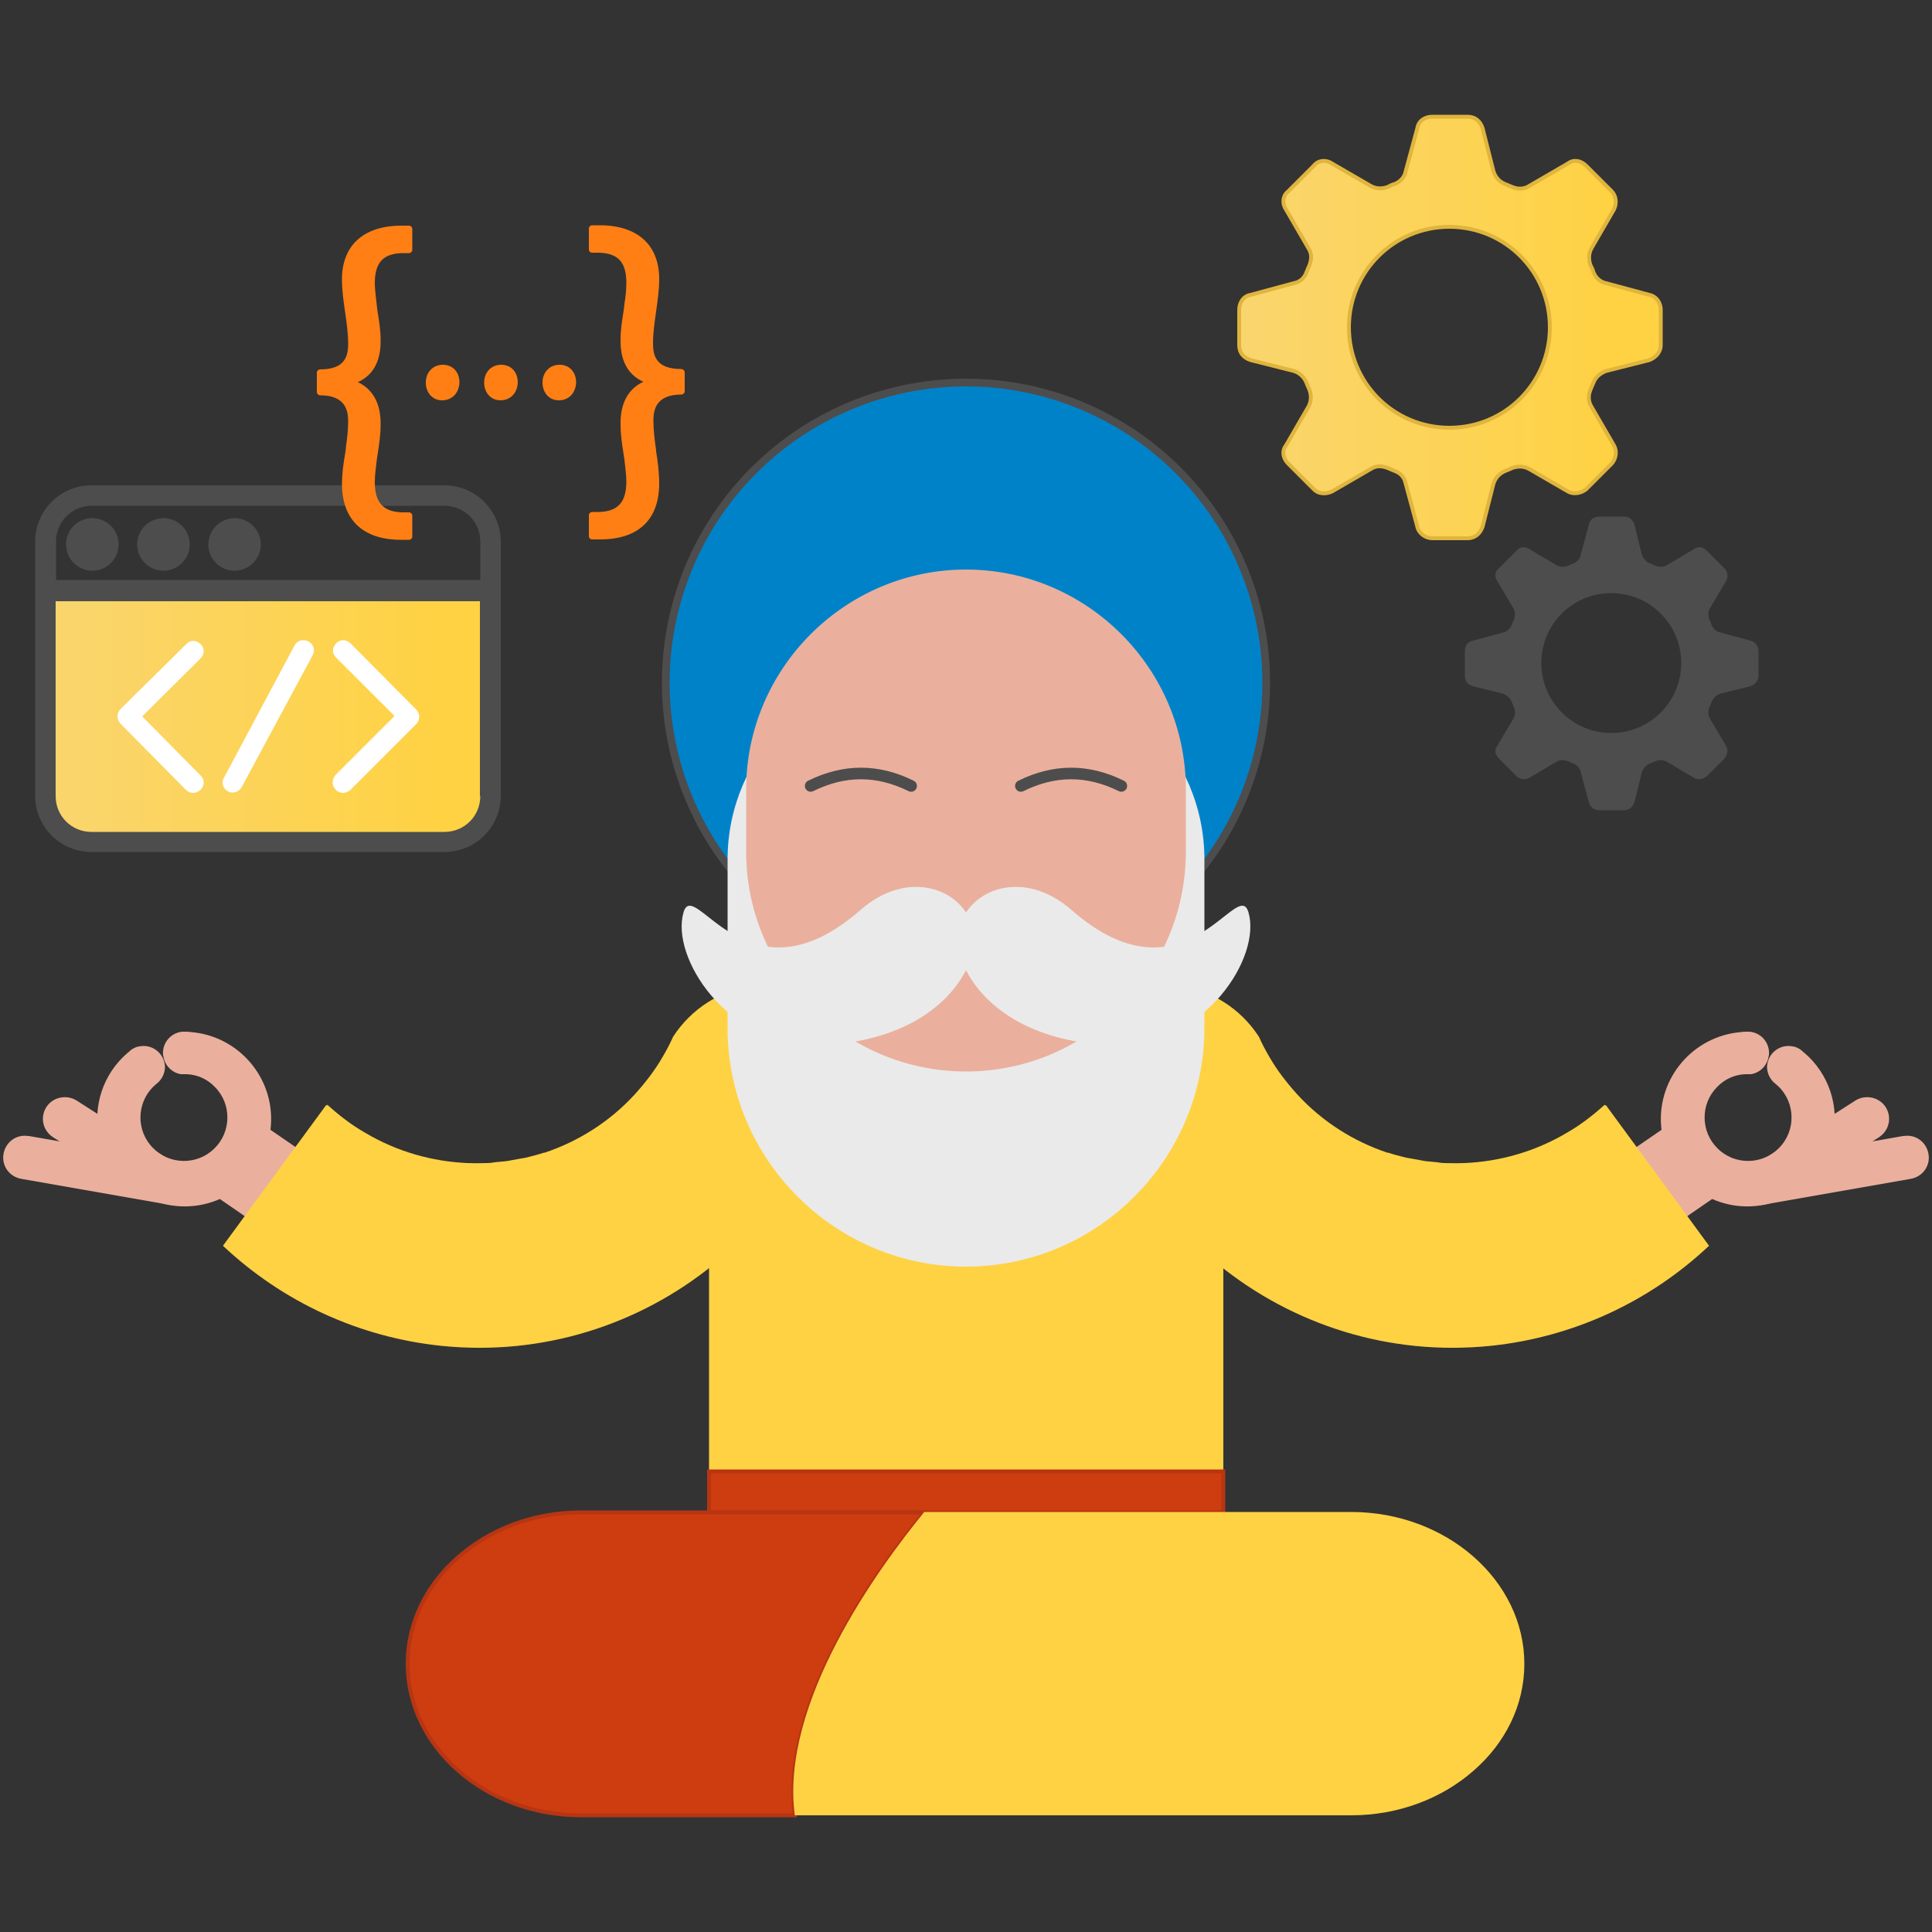 <?xml version="1.0" encoding="utf-8"?>
<!-- Generator: Adobe Illustrator 23.1.0, SVG Export Plug-In . SVG Version: 6.00 Build 0)  -->
<svg version="1.1" id="Layer_1" xmlns="http://www.w3.org/2000/svg" xmlns:xlink="http://www.w3.org/1999/xlink" x="0px" y="0px"
	 viewBox="0 0 500 500" style="enable-background:new 0 0 500 500;" xml:space="preserve">
<rect x="0" y="0" width="500" height="500" fill="#333333" stroke="none"/>
<style type="text/css">
	.st0{fill:#232136;}
	.st1{fill:#EAB09D;}
	.st2{fill:#FFD243;}
	.st3{fill:#CD3D0F;stroke:#B73513;stroke-miterlimit:10;}
	.st4{fill:#0082C9;stroke:#4D4D4D;stroke-width:2;stroke-miterlimit:10;}
	.st5{fill:#EAEAEA;}
	.st6{fill:none;stroke:#4D4D4D;stroke-width:3;stroke-linecap:round;stroke-miterlimit:10;}
	.st7{fill:url(#SVGID_1_);}
	.st8{fill:#4D4D4D;}
	.st9{fill:#FFFFFF;}
	.st10{fill:none;}
	.st11{fill:#FF7F14;}
	.st12{fill-rule:evenodd;clip-rule:evenodd;fill:#4D4D4D;}
	.st13{fill-rule:evenodd;clip-rule:evenodd;fill:url(#SVGID_2_);stroke:#E0B53D;stroke-miterlimit:10;}
</style>
<g>
	<g>
		<path class="st0" d="M250,343.3"/>
		<path class="st0" d="M250,343.3"/>
		<path class="st1" d="M410.2,306l12.6,18.3l20.3-14c11.4,5,24.7-0.1,29.8-11.6c0.6-1.4,1.1-2.8,1.4-4.3c1.8-8.1-1-16.5-7.3-21.9
			l0,0c-0.3-0.2-0.5-0.4-0.8-0.7c-0.7-0.5-1.4-0.9-2.3-1l0,0c-3.1-0.6-6,1.5-6.5,4.5l0,0c0,0.2-0.1,0.5-0.1,0.7
			c0,1.8,0.8,3.4,2.2,4.5c0.3,0.2,0.5,0.5,0.8,0.7c4.4,4.3,4.5,11.5,0.1,15.9c-4.3,4.4-11.5,4.5-15.9,0.1
			c-4.4-4.3-4.5-11.5-0.1-15.9c1.9-2,4.5-3.2,7.3-3.3c0.3,0,0.5,0,0.8,0c0.2,0,0.5,0,0.7,0c2.3-0.4,4.1-2.2,4.5-4.5
			c0-0.1,0-0.2,0.1-0.4c0.3-3.1-1.9-5.8-5-6.1c-0.2,0-0.4,0-0.6,0c-0.5,0-1.1,0-1.6,0.1c-12.4,1-21.7,11.9-20.7,24.3
			c0,0.3,0.1,0.7,0.1,1L410.2,306z"/>
		<path class="st2" d="M415.6,286c-0.1,0.1-0.1,0.1-0.2,0.1l-0.1-0.2c-3,2.7-6.2,5.2-9.7,7.2c-8.4,5-17.5,7.5-26.6,7.9
			c-0.1,0-0.3,0-0.4,0c-1.6,0.1-3.1,0-4.7,0c-0.7,0-1.3-0.1-1.9-0.2c-1-0.1-2.1-0.2-3.1-0.3c-1.1-0.2-2.2-0.4-3.3-0.6
			c-0.6-0.1-1.1-0.2-1.7-0.3c-1.6-0.4-3.2-0.8-4.7-1.3c-0.1,0-0.1,0-0.2,0c-8.6-2.9-16.7-7.9-23.3-15.1c-2.7-3-5.2-6.2-7.2-9.7
			c-1-1.7-1.9-3.4-2.7-5.2c-4.8-7.4-12.3-11.9-20.4-13.3c-0.4-0.1-0.7-0.1-1.1-0.2c-0.4-0.1-0.8-0.1-1.2-0.1
			c-0.8-0.1-1.5-0.1-2.3-0.1c0,0,0,0-0.1,0c-7.4-0.2-14.8,2.3-20.8,7.6c0,0,0.1,0.3,0.4,0.8c5.8,52.5,52.8,90.7,105.5,85.3
			c21.2-2.2,41-11.3,56.5-25.9L415.6,286z"/>
		<path class="st1" d="M492.5,294l-38.8,6.8l1.9,11.1l38.8-6.8c3.1-0.5,5.2-3.3,4.7-6.4c-0.5-3.1-3.3-5.2-6.4-4.7
			C492.6,294,492.6,294,492.5,294"/>
		<path class="st1" d="M480.2,284.8l-22.8,14.6l6.1,9.5l22.8-14.6c2.6-1.7,3.4-5.1,1.7-7.8C486.3,283.9,482.8,283.2,480.2,284.8
			L480.2,284.8z"/>
		<path class="st1" d="M89.8,306l-12.6,18.3l-20.3-14c-11.4,5-24.7-0.1-29.8-11.6c-0.6-1.4-1.1-2.8-1.4-4.3
			c-1.8-8.1,1-16.5,7.3-21.9l0,0c0.3-0.2,0.5-0.4,0.8-0.7c0.7-0.5,1.4-0.9,2.3-1l0,0c3.1-0.6,6,1.5,6.5,4.5l0,0
			c0,0.2,0.1,0.5,0.1,0.7c0,1.8-0.8,3.4-2.2,4.5c-0.3,0.2-0.5,0.5-0.8,0.7c-4.4,4.3-4.5,11.5-0.1,15.9c4.3,4.4,11.5,4.5,15.9,0.1
			c4.4-4.3,4.5-11.5,0.1-15.9c-1.9-2-4.5-3.2-7.3-3.3c-0.3,0-0.5,0-0.8,0c-0.2,0-0.5,0-0.7,0c-2.3-0.4-4.1-2.2-4.5-4.5
			c0-0.1,0-0.2-0.1-0.4c-0.3-3.1,1.9-5.8,5-6.1c0.2,0,0.4,0,0.6,0c0.5,0,1.1,0,1.6,0.1c12.4,1,21.7,11.9,20.7,24.3
			c0,0.3-0.1,0.7-0.1,1L89.8,306z"/>
		<path class="st2" d="M84.4,286c0.1,0.1,0.1,0.1,0.2,0.1l0.1-0.2c3,2.7,6.2,5.2,9.7,7.2c8.4,5,17.5,7.5,26.6,7.9c0.1,0,0.3,0,0.4,0
			c1.6,0.1,3.1,0,4.7,0c0.7,0,1.3-0.1,1.9-0.2c1-0.1,2.1-0.2,3.1-0.3c1.1-0.2,2.2-0.4,3.3-0.6c0.6-0.1,1.1-0.2,1.7-0.3
			c1.6-0.4,3.2-0.8,4.7-1.3c0.1,0,0.1,0,0.2,0c8.6-2.9,16.7-7.9,23.3-15.1c2.7-3,5.2-6.2,7.2-9.7c1-1.7,1.9-3.4,2.7-5.2
			c4.8-7.4,12.3-11.9,20.4-13.3c0.4-0.1,0.7-0.1,1.1-0.2c0.4-0.1,0.8-0.1,1.2-0.1c0.8-0.1,1.5-0.1,2.3-0.1c0,0,0,0,0.1,0
			c7.4-0.2,14.8,2.3,20.8,7.6c0,0-0.1,0.3-0.4,0.8c-5.8,52.5-52.8,90.7-105.5,85.3c-21.2-2.2-41-11.3-56.5-25.9L84.4,286z"/>
		<path class="st1" d="M7.5,294l38.8,6.8l-1.9,11.1l-38.8-6.8c-3.1-0.5-5.2-3.3-4.7-6.4c0.5-3.1,3.3-5.2,6.4-4.7
			C7.4,294,7.4,294,7.5,294"/>
		<path class="st1" d="M19.8,284.8l22.8,14.6l-6.1,9.5l-22.8-14.6c-2.6-1.7-3.4-5.1-1.7-7.8C13.7,283.9,17.2,283.2,19.8,284.8
			L19.8,284.8z"/>
		<rect x="183.5" y="286.1" class="st2" width="133.1" height="96.1"/>
		<rect x="183.5" y="380.8" class="st3" width="133.1" height="10.6"/>
		<path class="st3" d="M205.7,469.8h-55.4c-24.6,0-44.8-17.6-44.8-39.2c0-10.8,5-20.6,13.2-27.7c8.1-7.1,19.3-11.5,31.6-11.5h88.9
			C227.1,406.1,201.9,440.9,205.7,469.8z"/>
		<path class="st2" d="M394.5,430.6c0,10.8-5,20.6-13.2,27.7c-8.1,7.1-19.3,11.5-31.6,11.5h-144c-3.9-28.9,21.4-63.7,33.5-78.5
			h110.5C374.3,391.3,394.5,409,394.5,430.6z"/>
		<circle class="st4" cx="250" cy="176.7" r="77.7"/>
		<path class="st5" d="M250,327.8L250,327.8c-34,0-61.7-27.8-61.7-61.7v-43.7c0-27.1,22.2-49.3,49.3-49.3h24.8
			c27.1,0,49.3,22.2,49.3,49.3V266C311.7,300,284,327.8,250,327.8z"/>
		<path class="st1" d="M250,277.3L250,277.3c-31.3,0-56.9-25.6-56.9-56.9v-16.1c0-31.3,25.6-56.9,56.9-56.9h0
			c31.3,0,56.9,25.6,56.9,56.9v16.1C306.9,251.7,281.3,277.3,250,277.3z"/>
		<path class="st6" d="M209.8,203.4c8.7-4.3,17.3-4.3,26,0"/>
		<path class="st6" d="M264.2,203.4c8.7-4.3,17.3-4.3,26,0"/>
		<g>
			<path class="st5" d="M250.5,250.1c7.3-15.4-11.7-28.7-27.8-14.6c-29.4,25.7-43-8.9-45.8,0.6c-3.4,11.6,11.2,34.3,33.7,34.3
				C228.6,270.5,244.3,263.2,250.5,250.1z"/>
			<path class="st5" d="M249.5,250.1c-7.3-15.4,11.7-28.7,27.8-14.6c29.4,25.7,43-8.9,45.8,0.6c3.4,11.6-11.2,34.3-33.7,34.3
				C271.4,270.5,255.7,263.2,249.5,250.1z"/>
		</g>
	</g>
	<g>
		<linearGradient id="SVGID_1_" gradientUnits="userSpaceOnUse" x1="11.389" y1="184.533" x2="127.384" y2="184.533">
			<stop  offset="0" style="stop-color:#F9D56E"/>
			<stop  offset="0.897" style="stop-color:#FFD243"/>
		</linearGradient>
		<path class="st7" d="M113.8,217.7H25c-7.5,0-13.6-6.1-13.6-13.6v-52.7h116v52.7C127.4,211.6,121.3,217.7,113.8,217.7z"/>
		<path class="st8" d="M115,125.6H23.7c-8.1,0-14.6,6.5-14.6,14.6v15.3v50.4c0,8.1,6.5,14.6,14.6,14.6H115c8.1,0,14.6-6.5,14.6-14.6
			v-50.4v-15.3C129.6,132.2,123.1,125.6,115,125.6 M124.3,206c0,5.2-4.1,9.3-9.3,9.3H23.7c-5.2,0-9.3-4.1-9.3-9.3v-50.4h109.8V206z
			 M124.3,150.1H14.5v-9.9c0-5.2,4.1-9.3,9.3-9.3H115c5.2,0,9.3,4.1,9.3,9.3V150.1z"/>
		<path class="st8" d="M23.9,134.1c3.7,0,6.8,3,6.8,6.8c0,3.7-3,6.8-6.8,6.8c-3.7,0-6.8-3-6.8-6.8C17.1,137.1,20.1,134.1,23.9,134.1
			"/>
		<path class="st8" d="M42.3,134.1c3.7,0,6.8,3,6.8,6.8c0,3.7-3,6.8-6.8,6.8c-3.7,0-6.8-3-6.8-6.8C35.5,137.1,38.6,134.1,42.3,134.1
			"/>
		<path class="st8" d="M60.7,134.1c3.7,0,6.8,3,6.8,6.8c0,3.7-3,6.8-6.8,6.8c-3.7,0-6.8-3-6.8-6.8C54,137.1,57,134.1,60.7,134.1"/>
		<path class="st9" d="M86.9,204.4c0.5,0.5,1.2,0.8,1.9,0.8s1.3-0.3,1.9-0.8l17-17c0.5-0.5,0.8-1.2,0.8-1.9c0-0.7-0.3-1.3-0.8-1.9
			l-17-17.1c-1.1-1.1-2.7-1.1-3.7,0c-1.1,1.1-1.1,2.7,0,3.7l15.1,15.1l-15.1,15.1C85.8,201.6,85.8,203.3,86.9,204.4"/>
		<path class="st9" d="M48.1,204.4c0.5,0.5,1.2,0.8,1.9,0.8s1.3-0.3,1.9-0.8c1.1-1.1,1.1-2.7,0-3.7l-15.1-15.3l15.1-15
			c1.1-1.1,1.1-2.7,0-3.7c-1.1-1.1-2.7-1.1-3.7,0l-17,16.8c-0.5,0.5-0.8,1.2-0.8,1.9c0,0.7,0.3,1.3,0.8,1.9L48.1,204.4z"/>
		<path class="st9" d="M59,204.8c0.4,0.3,0.8,0.3,1.2,0.3c0.9,0,1.9-0.5,2.4-1.5l18.3-34c0.7-1.3,0.3-2.9-1.1-3.6
			c-1.3-0.7-2.9-0.3-3.6,1.1L58,201.2C57.2,202.5,57.7,204.1,59,204.8"/>
		<rect x="9.1" y="125.6" class="st10" width="120.4" height="94.8"/>
	</g>
	<g>
		<path class="st11" d="M104.2,65.5h1.7c0.4,0,0.8-0.4,0.8-0.8v-5.5c0-0.4-0.4-0.8-0.8-0.8h-2c-9.8,0-15.4,5.1-15.4,13.9
			c0,2.8,0.4,5.6,0.8,8.4c0.4,2.7,0.8,5.5,0.8,8.3c0,3.3-0.9,6.6-7.3,6.6c-0.4,0-0.8,0.4-0.8,0.8v5.1c0,0.4,0.4,0.8,0.8,0.8
			c6.5,0,7.3,3.8,7.3,6.7c0,2-0.2,4-0.5,6.1c-0.1,0.6-0.1,1.2-0.2,1.8c-0.6,3.4-0.9,6-0.9,8.3c0,9.3,5.4,14.5,15.3,14.5h2.1
			c0.4,0,0.8-0.4,0.8-0.8v-5.5c0-0.4-0.4-0.8-0.8-0.8h-1.7c-5-0.1-7.2-2.5-7.2-7.9c0-1.9,0.3-3.8,0.5-5.6l0.2-1.4
			c0.4-2.5,0.8-5,0.8-7.8c0.1-5.4-2-9.2-5.9-11c4-1.8,6-5.5,5.9-10.9c0-2.7-0.4-5-0.8-7.4l-0.2-1.7C97.3,76.8,97,75,97,73.3
			C97,67.9,99.2,65.6,104.2,65.5"/>
		<path class="st11" d="M176.3,95.5c-6.4,0-7.3-3.3-7.3-6.6c0-2.7,0.4-5.5,0.8-8.3c0.4-2.8,0.8-5.6,0.8-8.4
			c0-8.8-5.6-13.9-15.4-13.9h-2c-0.4,0-0.8,0.4-0.8,0.8v5.5c0,0.4,0.4,0.8,0.8,0.8h1.7c5,0.1,7.2,2.4,7.2,7.8c0,1.8-0.2,3.6-0.5,5.5
			l-0.2,1.7c-0.4,2.5-0.8,4.8-0.8,7.5c-0.1,5.4,1.9,9.1,5.9,10.9c-3.9,1.8-6,5.6-5.9,11c0,2.8,0.4,5.3,0.8,7.8l0.2,1.4
			c0.2,1.9,0.5,3.8,0.5,5.6c0,5.4-2.2,7.8-7.2,7.9h-1.7c-0.4,0-0.8,0.4-0.8,0.8v5.5c0,0.4,0.4,0.8,0.8,0.8h2.1
			c9.9,0,15.3-5.1,15.3-14.5c0-2.9-0.4-5.9-0.8-8.3l0-0.3c-0.4-2.7-0.7-5.2-0.7-7.7c0-2.9,0.8-6.7,7.3-6.7c0.4,0,0.8-0.4,0.8-0.8
			v-5.1C177.1,95.9,176.8,95.5,176.3,95.5"/>
		<path class="st11" d="M114.4,103.6c-2.5,0-4.2-2-4.2-4.6s1.8-4.6,4.4-4.6s4.3,1.9,4.3,4.6C118.8,101.6,117.1,103.6,114.4,103.6
			L114.4,103.6z"/>
		<path class="st11" d="M129.5,103.6c-2.5,0-4.2-2-4.2-4.6s1.8-4.6,4.4-4.6s4.3,1.9,4.3,4.6C133.9,101.6,132.2,103.6,129.5,103.6
			L129.5,103.6z"/>
		<path class="st11" d="M144.6,103.6c-2.5,0-4.2-2-4.2-4.6s1.8-4.6,4.4-4.6c2.6,0,4.3,1.9,4.3,4.6
			C149,101.6,147.3,103.6,144.6,103.6L144.6,103.6z"/>
	</g>
	<g>
		<path class="st12" d="M427,145.8c0.4,0.2,1,0.4,1.4,0.6c1,0.4,2.1,0.4,3.1-0.2l6.9-4.1c1-0.8,2.3-0.6,3.3,0.4l4.6,4.6
			c0.8,0.8,1,2.1,0.4,3.3l-4.1,6.9c-0.6,1-0.6,2.1-0.2,3.1c0.2,0.4,0.4,0.8,0.6,1.4c0.4,1,1.2,1.7,2.3,1.9l7.7,2.1
			c1.2,0.2,2.1,1.4,2.1,2.7v6.4c0,1.4-1,2.3-2.1,2.7l-7.7,1.9c-1.2,0.4-1.9,1.2-2.3,2.1c-0.2,0.4-0.4,1-0.6,1.4
			c-0.4,1-0.4,2.1,0.2,3.1l4.1,6.9c0.6,1,0.4,2.3-0.4,3.3l-4.6,4.6c-1,0.8-2.3,1-3.3,0.4l-6.9-4.1c-1-0.6-2.1-0.6-3.1-0.2
			c-0.4,0.2-1,0.4-1.4,0.6c-1,0.4-1.7,1.2-2.1,2.3l-1.9,7.7c-0.4,1.2-1.4,2.1-2.7,2.1h-6.4c-1.4,0-2.5-1-2.7-2.1l-2.1-7.7
			c-0.2-1.2-1-1.9-1.9-2.3c-0.6-0.2-1-0.4-1.4-0.6c-1.2-0.4-2.1-0.4-3.1,0.2l-6.9,4.1c-1.2,0.6-2.5,0.4-3.3-0.4l-4.6-4.6
			c-1-1-1.2-2.3-0.4-3.3l4.1-6.9c0.6-1,0.6-2.1,0.2-3.1c-0.2-0.4-0.4-1-0.6-1.4c-0.4-1-1.2-1.7-2.3-2.1l-7.7-1.9
			c-1.4-0.4-2.1-1.4-2.1-2.7v-6.4c0-1.4,0.8-2.5,2.1-2.7l7.7-2.1c1.2-0.2,1.9-1,2.3-1.9c0.2-0.6,0.4-1,0.6-1.4
			c0.4-1.2,0.4-2.1-0.2-3.1l-4.1-6.9c-0.8-1.2-0.6-2.5,0.4-3.3l4.6-4.6c0.8-1,2.1-1.2,3.3-0.4l6.9,4.1c1,0.6,2.1,0.6,3.1,0.2
			c0.4-0.2,0.8-0.4,1.4-0.6c1-0.4,1.7-1.2,1.9-2.3l2.1-7.7c0.2-1.4,1.4-2.1,2.7-2.1h6.4c1.4,0,2.3,0.8,2.7,2.1l1.9,7.7
			C425.3,144.6,426,145.4,427,145.8 M417,153.5c10,0,18.1,8.1,18.1,18.1s-8.1,18.1-18.1,18.1s-18.1-8.1-18.1-18.1
			S406.9,153.5,417,153.5"/>
		<linearGradient id="SVGID_2_" gradientUnits="userSpaceOnUse" x1="320.564" y1="84.857" x2="429.957" y2="84.857">
			<stop  offset="0" style="stop-color:#F9D56E"/>
			<stop  offset="0.897" style="stop-color:#FFD243"/>
		</linearGradient>
		<path class="st13" d="M389.5,47.6c0.6,0.3,1.4,0.6,1.9,0.8c1.4,0.6,3,0.6,4.4-0.3l10-5.8c1.4-1.1,3.3-0.8,4.7,0.6l6.6,6.6
			c1.1,1.1,1.4,3,0.6,4.7l-5.8,10c-0.8,1.4-0.8,3-0.3,4.4c0.3,0.6,0.6,1.1,0.8,1.9c0.6,1.4,1.7,2.5,3.3,2.8l11.1,3
			c1.7,0.3,3,1.9,3,3.9v9.1c0,1.9-1.4,3.3-3,3.9l-11.1,2.8c-1.7,0.6-2.8,1.7-3.3,3c-0.3,0.6-0.6,1.4-0.8,1.9c-0.6,1.4-0.6,3,0.3,4.4
			l5.8,10c0.8,1.4,0.6,3.3-0.6,4.7l-6.6,6.6c-1.4,1.1-3.3,1.4-4.7,0.6l-10-5.8c-1.4-0.8-3-0.8-4.4-0.3c-0.6,0.3-1.4,0.6-1.9,0.8
			c-1.4,0.6-2.5,1.7-3,3.3l-2.8,11.1c-0.6,1.7-1.9,3-3.9,3h-9.1c-1.9,0-3.6-1.4-3.9-3l-3-11.1c-0.3-1.7-1.4-2.8-2.8-3.3
			c-0.8-0.3-1.4-0.6-1.9-0.8c-1.7-0.6-3-0.6-4.4,0.3l-10,5.8c-1.7,0.8-3.6,0.6-4.7-0.6l-6.6-6.6c-1.4-1.4-1.7-3.3-0.6-4.7l5.8-10
			c0.8-1.4,0.8-3,0.3-4.4c-0.3-0.6-0.6-1.4-0.8-1.9c-0.6-1.4-1.7-2.5-3.3-3l-11.1-2.8c-1.9-0.6-3-1.9-3-3.9v-9.1
			c0-1.9,1.1-3.6,3-3.9l11.1-3c1.7-0.3,2.8-1.4,3.3-2.8c0.3-0.8,0.6-1.4,0.8-1.9c0.6-1.7,0.6-3-0.3-4.4l-5.8-10
			c-1.1-1.7-0.8-3.6,0.6-4.7l6.6-6.6c1.1-1.4,3-1.7,4.7-0.6l10,5.8c1.4,0.8,3,0.8,4.4,0.3c0.6-0.3,1.1-0.6,1.9-0.8
			c1.4-0.6,2.5-1.7,2.8-3.3l3-11.1c0.3-1.9,1.9-3,3.9-3h9.1c1.9,0,3.3,1.1,3.9,3l2.8,11.1C387,45.9,388.1,47.1,389.5,47.6
			 M375.1,58.7c14.4,0,26,11.6,26,26s-11.6,26-26,26c-14.4,0-26-11.6-26-26S360.7,58.7,375.1,58.7"/>
	</g>
</g>
</svg>
